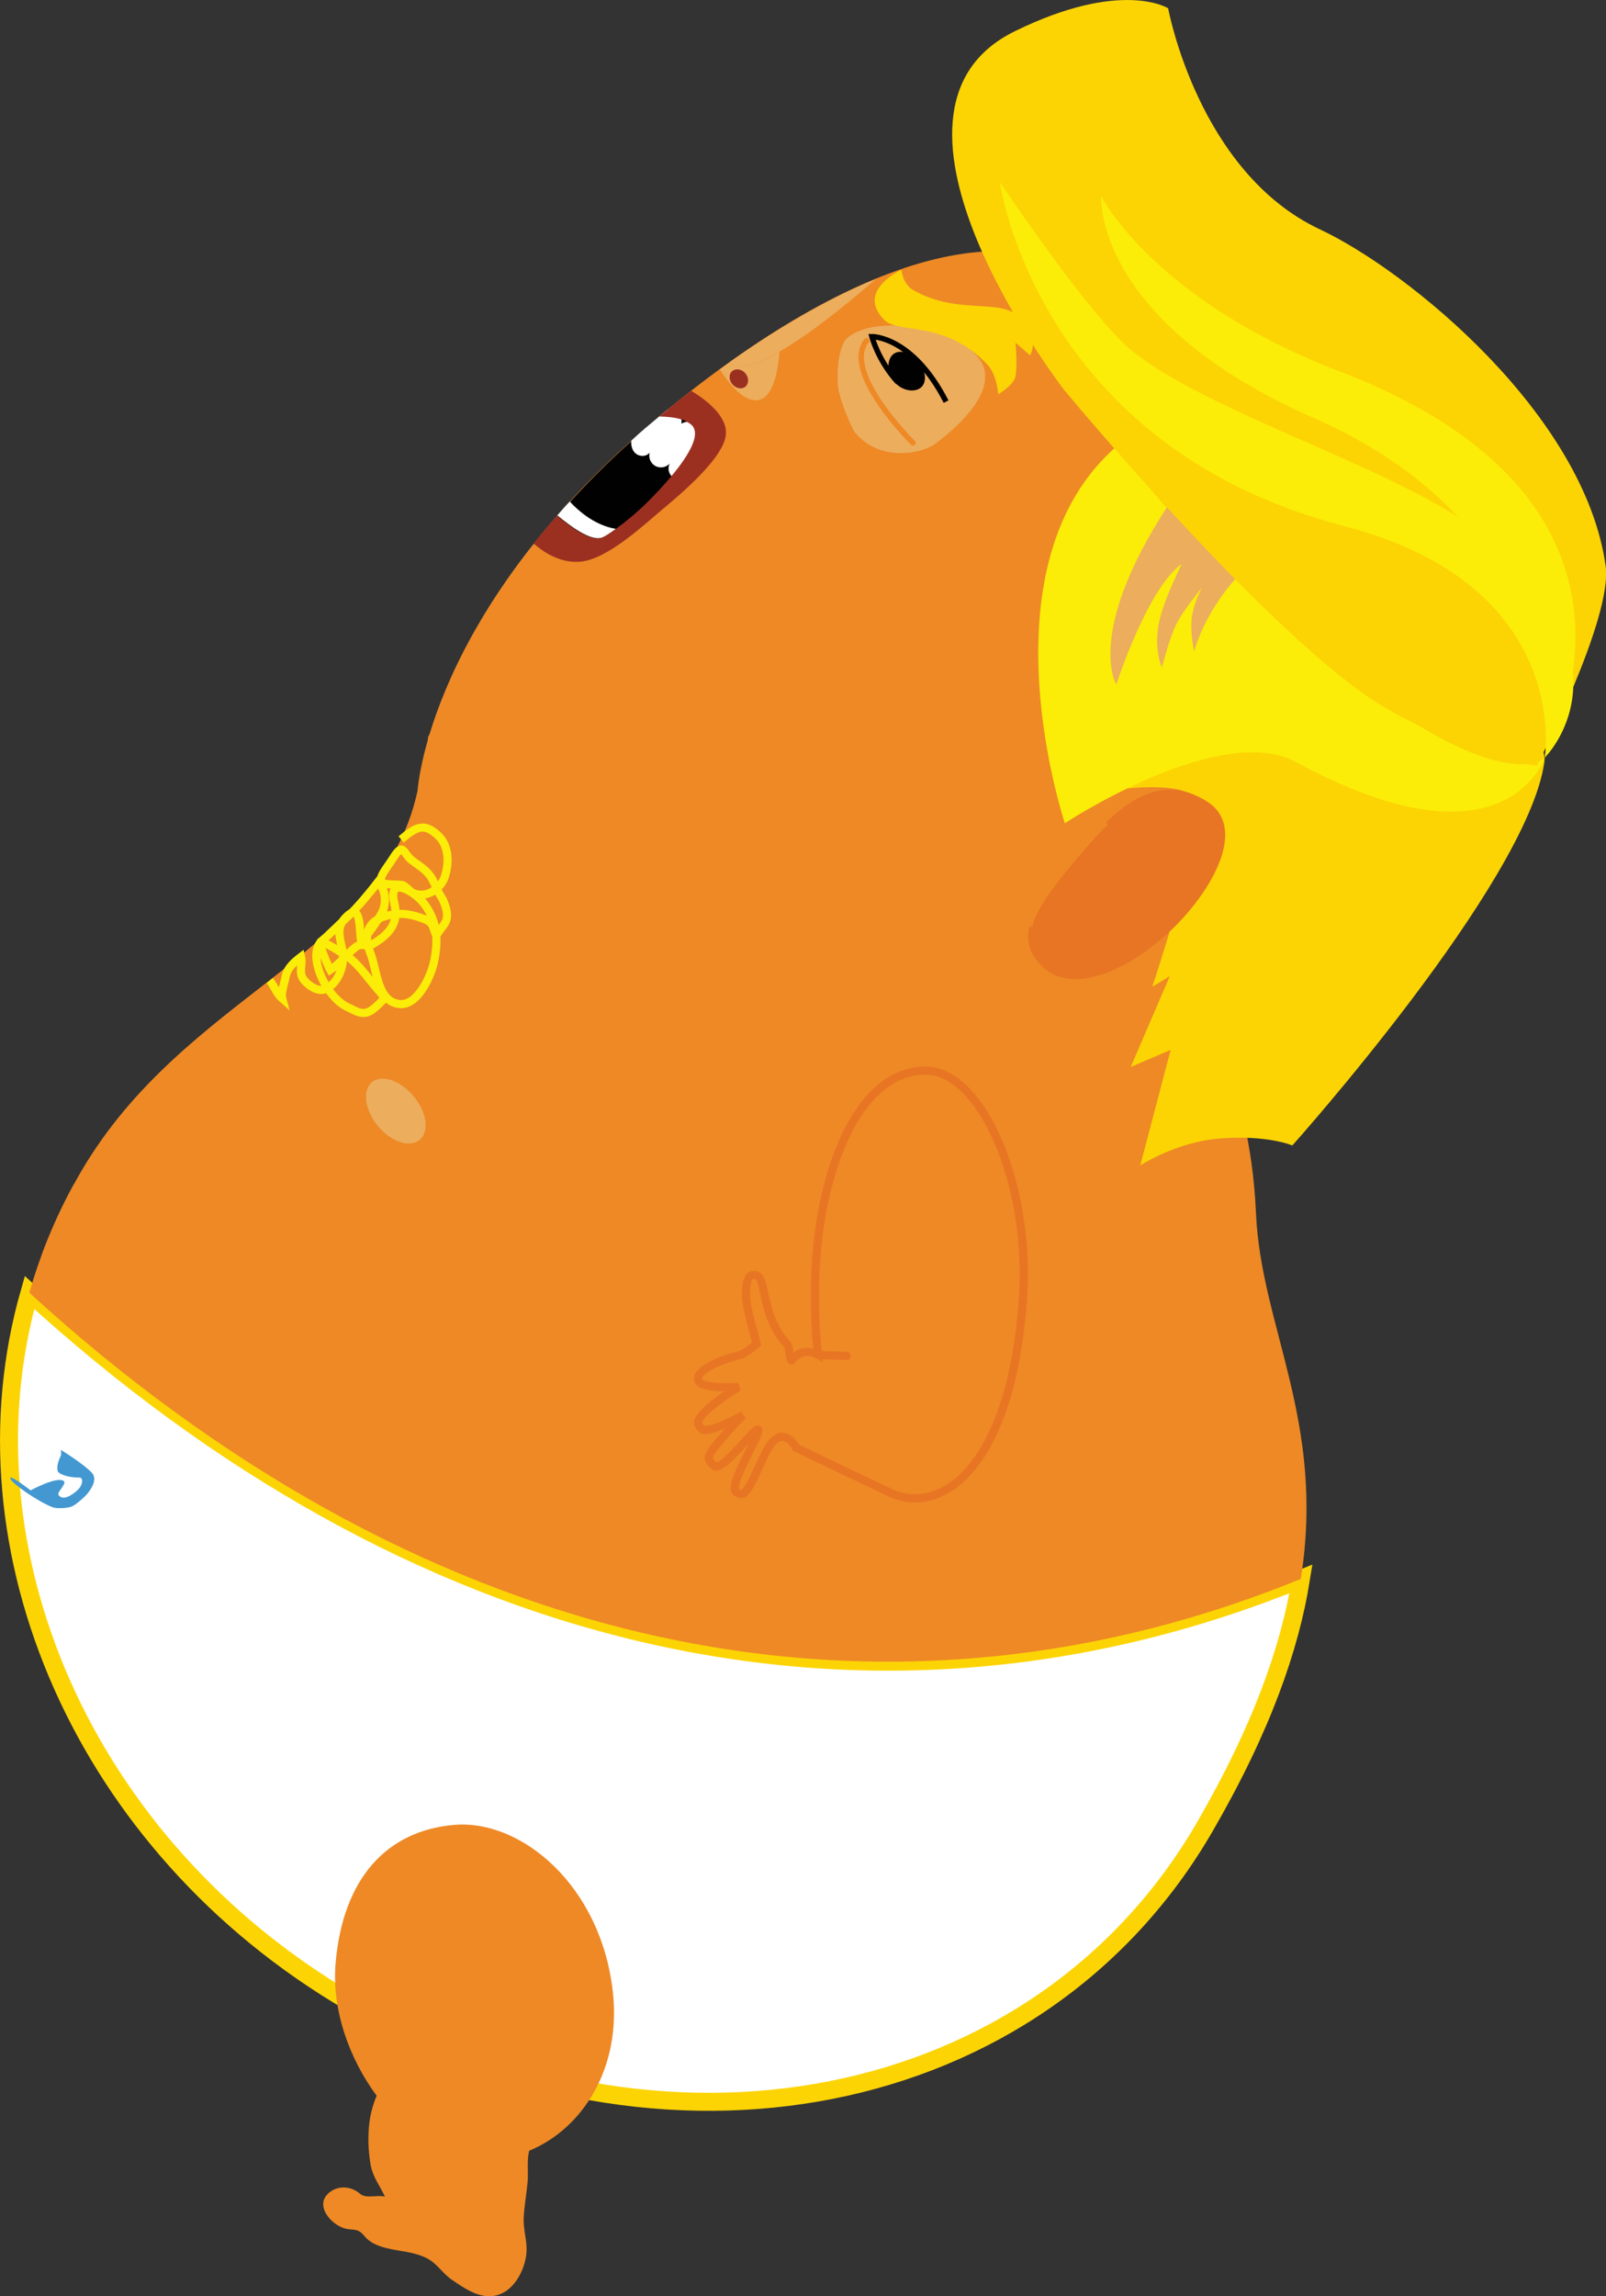 <?xml version="1.0" encoding="utf-8"?>
<!-- Generator: Adobe Illustrator 16.0.0, SVG Export Plug-In . SVG Version: 6.00 Build 0)  -->
<!DOCTYPE svg PUBLIC "-//W3C//DTD SVG 1.1//EN" "http://www.w3.org/Graphics/SVG/1.1/DTD/svg11.dtd">
<svg version="1.1" xmlns="http://www.w3.org/2000/svg" xmlns:xlink="http://www.w3.org/1999/xlink" x="0px" y="0px" width="89.24px"
	 height="127.55px" viewBox="0 0 89.24 127.55" enable-background="new 0 0 89.24 127.55" xml:space="preserve">
<rect x="0" y="0" width="89.24" height="127.55" fill="#333333" stroke="none"/>
<g id="triangle-group">
</g>
<g id="mound">
</g>
<g id="windmil">
</g>
<g id="square">
</g>
<g id="triangle">
</g>
<g id="trump3">
</g>
<g id="trump2">
	<g>
		<path fill="#FFFFFF" stroke="#FCD404" stroke-miterlimit="10" d="M66.94,101.49c3.19-5.51,4.74-9.97,5.35-13.78
			c-24.51,9.98-49.7,3.27-70.65-15.91c-4.07,14.24,2.98,30.74,17.79,39.4C36.67,121.26,57.7,117.44,66.94,101.49z"/>
		<path fill="#EE8925" d="M72.28,87.71c1.39-8.74-2.21-13.99-2.49-20.32c-1.3-30-44.81-31.5-46.6-23.41
			c-2.01,9.1-12.87,11.18-18.68,21.09c-1.26,2.16-2.22,4.42-2.88,6.74C22.58,90.98,47.78,97.69,72.28,87.71z"/>
		<path fill="#EE8925" d="M70.27,52.83c-12.5,5.32-34.26,6.87-43.67-4.65c-0.65-0.79-3.4-4.21-3.4-4.21s0.53-10.07,13.44-20.84
			c10.9-9.09,20.61-11.82,25.12-6.41C65.74,21.51,82.06,47.82,70.27,52.83z"/>
		<path fill="none" stroke="#EE8925" stroke-width="0.751" stroke-linecap="round" d="M46.3,56.77c-7.82-0.53-15.19-3.05-19.7-8.58
			c-0.5-0.61-2.25-2.78-3.02-3.74"/>
		<path fill="#EE8925" d="M29.26,125.03c0.02-0.61-0.19-1.2-0.16-1.82c0.03-0.68,0.16-1.35,0.22-2.02c0.04-0.53-0.04-1.09,0.06-1.61
			c0.01-0.03,0.02-0.07,0.03-0.11c2.94-1.21,5.13-4.56,4.64-8.85c-0.66-5.85-5.05-9.55-8.79-9.25c-3.73,0.31-6.19,2.92-6.61,7.65
			c-0.23,2.61,0.75,5.33,2.28,7.4c-0.2,0.47-0.33,0.94-0.4,1.46c-0.1,0.78-0.07,1.63,0.07,2.4c0.12,0.65,0.51,1.15,0.79,1.74
			c-0.52-0.11-1.05,0.14-1.4-0.17c-0.44-0.38-1.1-0.46-1.59-0.13c-0.96,0.64-0.16,1.71,0.62,2.02c0.55,0.22,0.8-0.05,1.22,0.46
			c0.38,0.46,0.92,0.62,1.49,0.74c0.69,0.14,1.36,0.18,2,0.51c0.56,0.29,0.85,0.82,1.35,1.17c0.81,0.55,1.76,1.24,2.78,0.79
			C28.7,127.04,29.23,125.91,29.26,125.03z"/>
		<path fill="none" stroke="#E87524" stroke-width="0.451" stroke-linecap="round" d="M56.85,71.97
			c-0.59,9.36-4.46,12.34-7.43,10.93c-1.9-0.9-5.19-2.48-5.19-2.48s-0.63-1.25-1.42-0.17c-0.42,0.57-1.11,2.55-1.52,2.73
			c-0.09,0.04-0.25-0.02-0.35-0.07c-0.6-0.28,1.42-3.36,1.18-3.5c-0.19-0.11-1.96,2.34-2.42,2.03c-0.1-0.07-0.27-0.18-0.32-0.47
			c-0.05-0.34,1.9-2.36,1.9-2.36s-2.01,1.15-2.33,0.73c-0.05-0.06-0.11-0.15-0.14-0.23c-0.25-0.55,2.23-2.07,2.23-2.07
			s-2.16,0.16-2.25-0.39c-0.1-0.62,1.52-1.19,2.36-1.39c0.24-0.05,0.9-0.61,0.9-0.61s-0.51-1.78-0.58-2.4
			c-0.04-0.37-0.04-1.36,0.33-1.42c0.96-0.15,0.25,2,1.97,3.89c0.12,0.13,0.1,1.05,0.26,0.82c0.56-0.78,1.42-0.29,1.42-0.29
			s-0.45-3.6,0.13-7.32c0.64-4.1,2.46-8.36,5.77-8.46C54.52,59.38,57.25,65.72,56.85,71.97z M45.46,75.27l1.59,0.05"/>
		<path fill="none" stroke="#EE8925" stroke-width="0.451" stroke-linecap="round" stroke-linejoin="round" d="M14.21,55.68
			c6.7,13,18.97,15.87,23.63,11.25"/>
		<path fill="none" stroke="#EE8925" stroke-width="0.451" stroke-linecap="round" stroke-linejoin="round" d="M12.9,57.24
			c7.76,9.23,11.78,21.47,11.78,21.47"/>
		<path fill="#ECAD5D" d="M22.98,60.89c0.74,0.88,0.89,1.97,0.34,2.43c-0.55,0.46-1.59,0.11-2.32-0.77
			c-0.73-0.88-0.88-1.97-0.34-2.43C21.21,59.66,22.25,60.01,22.98,60.89z"/>
		<path fill="none" stroke="#ECAD5D" stroke-width="0.15" d="M22.55,61.14c0.51,0.62,0.61,1.39,0.21,1.72
			c-0.4,0.33-1.13,0.09-1.65-0.53c-0.52-0.62-0.61-1.39-0.22-1.72C21.29,60.29,22.03,60.53,22.55,61.14z"/>
		<path fill="#4398D1" d="M3.38,80.54c0,0,1.26,0.77,1.73,1.28c0.37,0.4-0.16,1.07-0.39,1.3c-0.21,0.2-0.5,0.46-0.72,0.56
			c-0.24,0.11-0.87,0.13-1.07,0.05c-0.86-0.33-2.41-1.42-2.36-1.63c0.03-0.17,1.13,0.69,1.13,0.69s1.46-0.8,1.84-0.52
			c0.2,0.15-0.42,0.63-0.28,0.79c0.29,0.35,0.81-0.08,1.01-0.25c0.37-0.31,0.35-0.73,0.16-0.73c-0.91-0.01-1.19-0.3-1.19-0.3
			s-0.19-0.23,0.14-0.92C3.42,80.81,3.38,80.54,3.38,80.54z"/>
		<path fill="none" stroke="#FBED07" stroke-width="0.451" stroke-miterlimit="10" d="M22.29,46.63c0.77-0.64,1.24-1,2.07-0.2
			c0.6,0.58,0.6,1.51,0.36,2.26c-0.2,0.65-1.01,1.24-1.76,0.92c-0.25-0.11-0.39-0.43-0.68-0.46c-0.27-0.03-0.53,0-0.85-0.05
			c-0.65-0.1,0.05-0.85,0.38-1.38c0.63-1.02,0.56-0.32,1.1,0.09c0.32,0.24,0.66,0.44,0.92,0.75c0.3,0.36,0.42,0.86,0.68,1.25
			c0.17,0.27,0.31,0.67,0.33,0.98c0.04,0.53-0.41,0.77-0.59,1.2c-0.22-0.47-0.12-0.72-0.68-0.94c-0.6-0.22-1.09-0.35-1.74-0.25
			c-1.28,0.19-1.73,0.95-1.24,2.17c0.36,0.91,0.36,2.63,1.57,2.8c1.02,0.15,1.78-1.51,1.96-2.35c0.24-1.17,0.2-2.2-0.53-3.19
			c-0.5-0.68-2.07-1.66-1.68-0.06c0.27,1.09-0.25,1.71-1.19,2.27c-0.37,0.22-0.62-0.11-0.97,0.18c-0.48,0.39-0.87,0.92-1.4,1.26
			c-0.11-0.19-0.64-1.4-0.54-1.56c0.07-0.1,1.37,0.71,1.48,0.79c0.63,0.47,1.01,1.03,1.5,1.62c0.2,0.24,0.42,0.46,0.58,0.72
			c-0.19,0.21-0.4,0.42-0.63,0.6c-0.54,0.43-0.91,0.14-1.46-0.12c-1.19-0.58-2.28-2.94-1.36-3.7c0.3-0.24,1.07-1.01,1.43-1.34
			C19.84,50.44,20.6,49.52,21,49c0.44,0.38,0.5,1.22,0.2,1.74c-0.23,0.41-0.76,1.22-1.13,1.53c-0.12-0.44,0.04-2.1-0.73-1.43
			c-0.71,0.62-0.47,1.15-0.31,1.96c0.15,0.77-0.21,1.85-0.99,2.16c-0.38,0.15-0.92-0.23-1.14-0.51c-0.35-0.43-0.06-0.84-0.17-1.3
			c-0.38,0.29-0.77,0.62-0.86,1.11c-0.05,0.29-0.27,0.92-0.19,1.21c-0.3-0.26-0.45-0.71-0.69-1"/>
		<path fill="none" stroke="#EE8925" stroke-width="0.751" stroke-linecap="round" d="M24.15,41.05c0,0,5.15,5.09,11.37,0.05"/>
		
			<ellipse transform="matrix(0.986 -0.169 0.169 0.986 -3.86 8.201)" fill="#EE8925" cx="46.32" cy="26.81" rx="4.04" ry="5.22"/>
		<path fill="#ECAD5D" d="M51.96,24.66c-0.74,0.54-3.06,1.03-4.45-0.63c-1.38-1.66-1.06-4.73-0.43-5.26
			c1.57-1.33,5.87-0.61,7.25,1.05C55.71,21.48,53.32,23.65,51.96,24.66z"/>
		<path fill="none" stroke="#EE8925" stroke-width="0.3" stroke-linecap="round" stroke-linejoin="round" d="M48.15,18.93
			c-1.39,1.76,2.58,5.67,2.58,5.67"/>
		<path fill="none" stroke="#EE8925" stroke-width="0.3" stroke-linecap="round" stroke-linejoin="round" d="M47.09,18.53
			c-2.42,1.85,1.3,7.4,1.3,7.4"/>
		<path fill="none" stroke="#010101" stroke-width="0.3" stroke-miterlimit="10" d="M52.57,22.31c-1.87-3.65-4.12-3.61-4.12-3.61
			s0.34,1.33,1.44,2.53"/>
		<path fill="#010101" d="M51.17,21.53c-0.35,0.29-1.05,0.19-1.48-0.32c-0.43-0.51-0.41-1.24-0.06-1.53c0.35-0.29,0.98-0.11,1.4,0.4
			C51.46,20.59,51.52,21.24,51.17,21.53z"/>
		<path fill="#010101" d="M34.06,30.15l4.54-3.77c0.77-0.63,1.22-2.06,0.58-2.82l-0.95-1.14c-0.1-0.11-0.21-0.2-0.34-0.28
			c-0.41,0.33-0.83,0.67-1.24,1.01c-2.37,1.97-4.32,3.93-5.92,5.8l0.81,0.97C32.16,30.68,33.29,30.78,34.06,30.15z"/>
		<path fill="#FFFFFF" d="M35.25,25.12c0.21,0.24,0.57,0.28,0.81,0.07l0.04-0.04c-0.05,0.2-0.01,0.41,0.13,0.58
			c0.23,0.28,0.64,0.31,0.92,0.08l0.06-0.05c-0.1,0.21-0.08,0.47,0.08,0.66c0.22,0.26,0.6,0.3,0.86,0.08l1.2-1
			c0.26-0.22,0.29-0.6,0.08-0.86c-0.17-0.21-0.45-0.27-0.69-0.18c0.17-0.24,0.17-0.56-0.03-0.8c-0.21-0.26-0.58-0.3-0.85-0.12
			c0.04-0.17,0-0.36-0.11-0.5c-0.15-0.17-0.42-0.3-0.65-0.29c-0.15,0.13-0.31,0.25-0.46,0.38c-0.54,0.45-1.08,0.89-1.56,1.35
			C35.05,24.71,35.12,24.97,35.25,25.12z"/>
		<path fill="none" stroke="#EE8925" stroke-width="0.3" stroke-linecap="round" stroke-linejoin="round" d="M43.43,18.88
			c-0.33,5.28-4.07,6.64-4.07,6.64"/>
		<path fill="none" stroke="#EE8925" stroke-width="0.451" stroke-linecap="round" stroke-linejoin="round" d="M43.94,47.03
			c6.14,12.01,13.41,5.53,13.41,5.53"/>
		<path fill="#FCD404" d="M85.81,42.37c-0.99,6.73-14,21.26-14,21.26s-1.42-0.61-4.11-0.38c-2.39,0.21-4.34,1.49-4.34,1.49
			l1.69-6.42l-2.22,0.95L65,54.23l-0.97,0.58c0,0,2.97-8.96,2.53-10.24c-0.48-1.39-4.99-0.64-4.99-0.64l9.16-4.94
			C70.73,38.99,86.37,38.58,85.81,42.37z"/>
		<path fill="#E87524" d="M64.67,51.84c-2.79,2.47-5.42,3.02-6.69,1.7c-1.29-1.34-0.82-2.64,1.58-5.51
			c2.11-2.51,4.46-5.31,7.47-3.36C69.24,46.1,67.02,49.76,64.67,51.84z"/>
		<path fill="none" stroke="#E87524" stroke-width="0.3" d="M61.56,45.8c1.6-1.55,3.38-2.48,5.46-1.13
			c2.21,1.43-0.01,5.09-2.35,7.17c-2.79,2.47-5.42,3.02-6.69,1.7c-0.61-0.63-0.83-1.26-0.63-2.04"/>
		<path fill="none" stroke="#E87524" stroke-width="0.3" d="M66.99,46.05c-2.92,6.75-7.91,7.38-8.22,7
			c-0.61-0.73,0.88-2.47,1.63-3.05c0.47-0.37,0.69-0.19,2.22-1.42"/>
		<path fill="none" stroke="#E87524" stroke-width="0.3" d="M63.77,46.36c5.29,1.46-2.15,5.78-3.2,5.59"/>
		<path fill="#9B3021" d="M41.42,20.74c0.2,0.24,0.2,0.57,0,0.74c-0.2,0.16-0.52,0.11-0.73-0.14c-0.2-0.24-0.2-0.57,0-0.73
			S41.22,20.5,41.42,20.74z"/>
		<path fill="#FCD404" d="M50.08,14.99c0,0,0.09,0.8,0.67,1.13c2.58,1.45,4.91,0.35,6.03,1.6c1.02,1.14,0.46,2.02,0.46,2.02
			l-0.81-0.7c0,0,0.14,1.55-0.04,1.98c-0.19,0.46-0.92,0.88-0.92,0.88s-0.08-1.08-0.58-1.62c-2.35-2.51-4.95-1.73-5.73-2.49
			C47.5,16.17,50.08,14.99,50.08,14.99z"/>
		<g>
			<path fill="#FFFFFF" d="M33.44,29.87c0.14-0.04,0.43-0.23,0.79-0.49c-0.56-0.09-1.54-0.41-2.57-1.52
				c-0.26,0.27-0.45,0.49-0.69,0.77C31.68,29.22,32.81,30.07,33.44,29.87z"/>
			<path fill="#9B3021" d="M39.36,25.52c0.25-0.21,0.29-0.56,0.11-0.82c-0.03,0.34-0.15,0.69-0.33,1L39.36,25.52z"/>
			<path fill="#9B3021" d="M38.53,24.6c-0.01,0.04-0.03,0.07-0.04,0.11l0.14-0.12c0.04-0.04,0.08-0.07,0.11-0.12
				c-0.06,0.02-0.12,0.05-0.17,0.1L38.53,24.6L38.53,24.6L38.53,24.6z"/>
			<path fill="#9B3021" d="M36.84,28.27c1.64-1.36,3.36-2.99,3.49-4.09c0.13-1.04-1.08-1.96-1.92-2.47
				c-0.18,0.14-0.36,0.28-0.54,0.42c-0.41,0.33-0.82,0.66-1.24,1.01c0.03,0,0.06,0,0.09,0c0.27,0.01,0.72,0.03,1.12,0.15
				c0.13,0.04,0.26,0.09,0.37,0.16c0.1,0.06,0.2,0.13,0.27,0.21c0.18,0.22,0.18,0.55,0.03,0.94l-0.04,0.11
				c-0.22,0.51-0.63,1.11-1.17,1.75c-0.39,0.47-0.85,0.96-1.33,1.44c-0.53,0.53-1.22,1.1-1.76,1.49c-0.36,0.26-0.66,0.45-0.8,0.49
				c-0.63,0.2-1.76-0.65-2.46-1.24c-0.23,0.25-0.97,1.14-1.3,1.55c0.59,0.52,1.55,1.14,2.69,1C33.84,31,35.85,29.09,36.84,28.27z"/>
			<path fill="#ECAD5D" d="M42.37,22.14c0.62-0.32,0.86-1.54,0.95-2.6c-1.91,1.11-2.54,0.86-2.78,0.59
				c-0.18,0.13-0.36,0.26-0.54,0.39C40.35,21.08,41.42,22.63,42.37,22.14z"/>
			<path fill="#9B3021" d="M41.42,20.74c0.2,0.24,0.2,0.57,0,0.74c-0.2,0.16-0.52,0.11-0.73-0.14c-0.2-0.24-0.2-0.57,0-0.73
				S41.22,20.5,41.42,20.74z"/>
			<path fill="#ECAD5D" d="M48.7,15.48c-1.69,0.69-3.48,1.62-5.33,2.76c-0.93,0.57-1.87,1.2-2.83,1.88
				c0.24,0.28,0.87,0.53,2.78-0.59C44.52,18.84,46.25,17.6,48.7,15.48z"/>
		</g>
		<path fill="#FBED07" d="M59.17,45.73c0,0-4.66-13.9,2.57-20.66c0.09-0.08,0.27-0.25,0.27-0.25S66.66,31,73.97,36.85
			c9.6,7.68,11.87,5.23,11.87,5.23s-2.14,6.59-13.83,0.25C67.79,40.05,59.17,45.73,59.17,45.73z"/>
		<path fill="#ECAD5D" d="M65.43,27.3c-5.29,7.66-3.4,10.73-3.4,10.73s1.69-5.27,3.61-6.69c0.08-0.06-0.89,1.76-1.2,3.07
			c-0.38,1.58,0.12,2.68,0.12,2.68s0.42-1.63,0.78-2.37c0.4-0.82,1.46-2.09,1.46-2.09s-0.5,0.87-0.59,1.79
			c-0.07,0.74,0.14,1.78,0.14,1.78s0.61-2.47,2.88-4.64C70.25,30.58,66.24,26.13,65.43,27.3z"/>
		<path fill="#FCD404" d="M64.91,0.46c0,0,1.66,9.1,8.43,12.28c4.89,2.29,14.71,10.28,15.88,18.7c0.4,2.9-3.82,11.09-3.82,11.09
			s-3.44-0.38-8.3-3.14c-6.21-3.53-17.97-17.73-17.97-17.73S47.2,6.25,56.38,1.74C62.33-1.18,64.91,0.46,64.91,0.46z"/>
		<path fill="#FBED07" d="M55.56,10.12c0,0,1.98,14.65,19.15,19.11c12.7,3.29,11.13,12.85,11.13,12.85s5.25-5.14-3.36-12.31
			c-4.26-3.55-15.27-6.76-19.62-10.31C60.57,17.59,55.56,10.12,55.56,10.12z"/>
		<path fill="#FBED07" d="M61.19,10.9c0,0,2.9,5.77,13.22,9.72c19.62,7.51,11.44,21.47,11.44,21.47s1.74-12.47-12.87-18.88
			C60.72,17.82,61.19,10.9,61.19,10.9z"/>
		<path fill="#EE8925" d="M4.94,69.93c0.8-1.41,0.03-3.02-0.82-4.17c-0.71,1.28-1.3,2.6-1.8,3.94C3.78,70.81,4.35,70.98,4.94,69.93z
			"/>
	</g>
</g>
<g id="trump1">
</g>
</svg>
